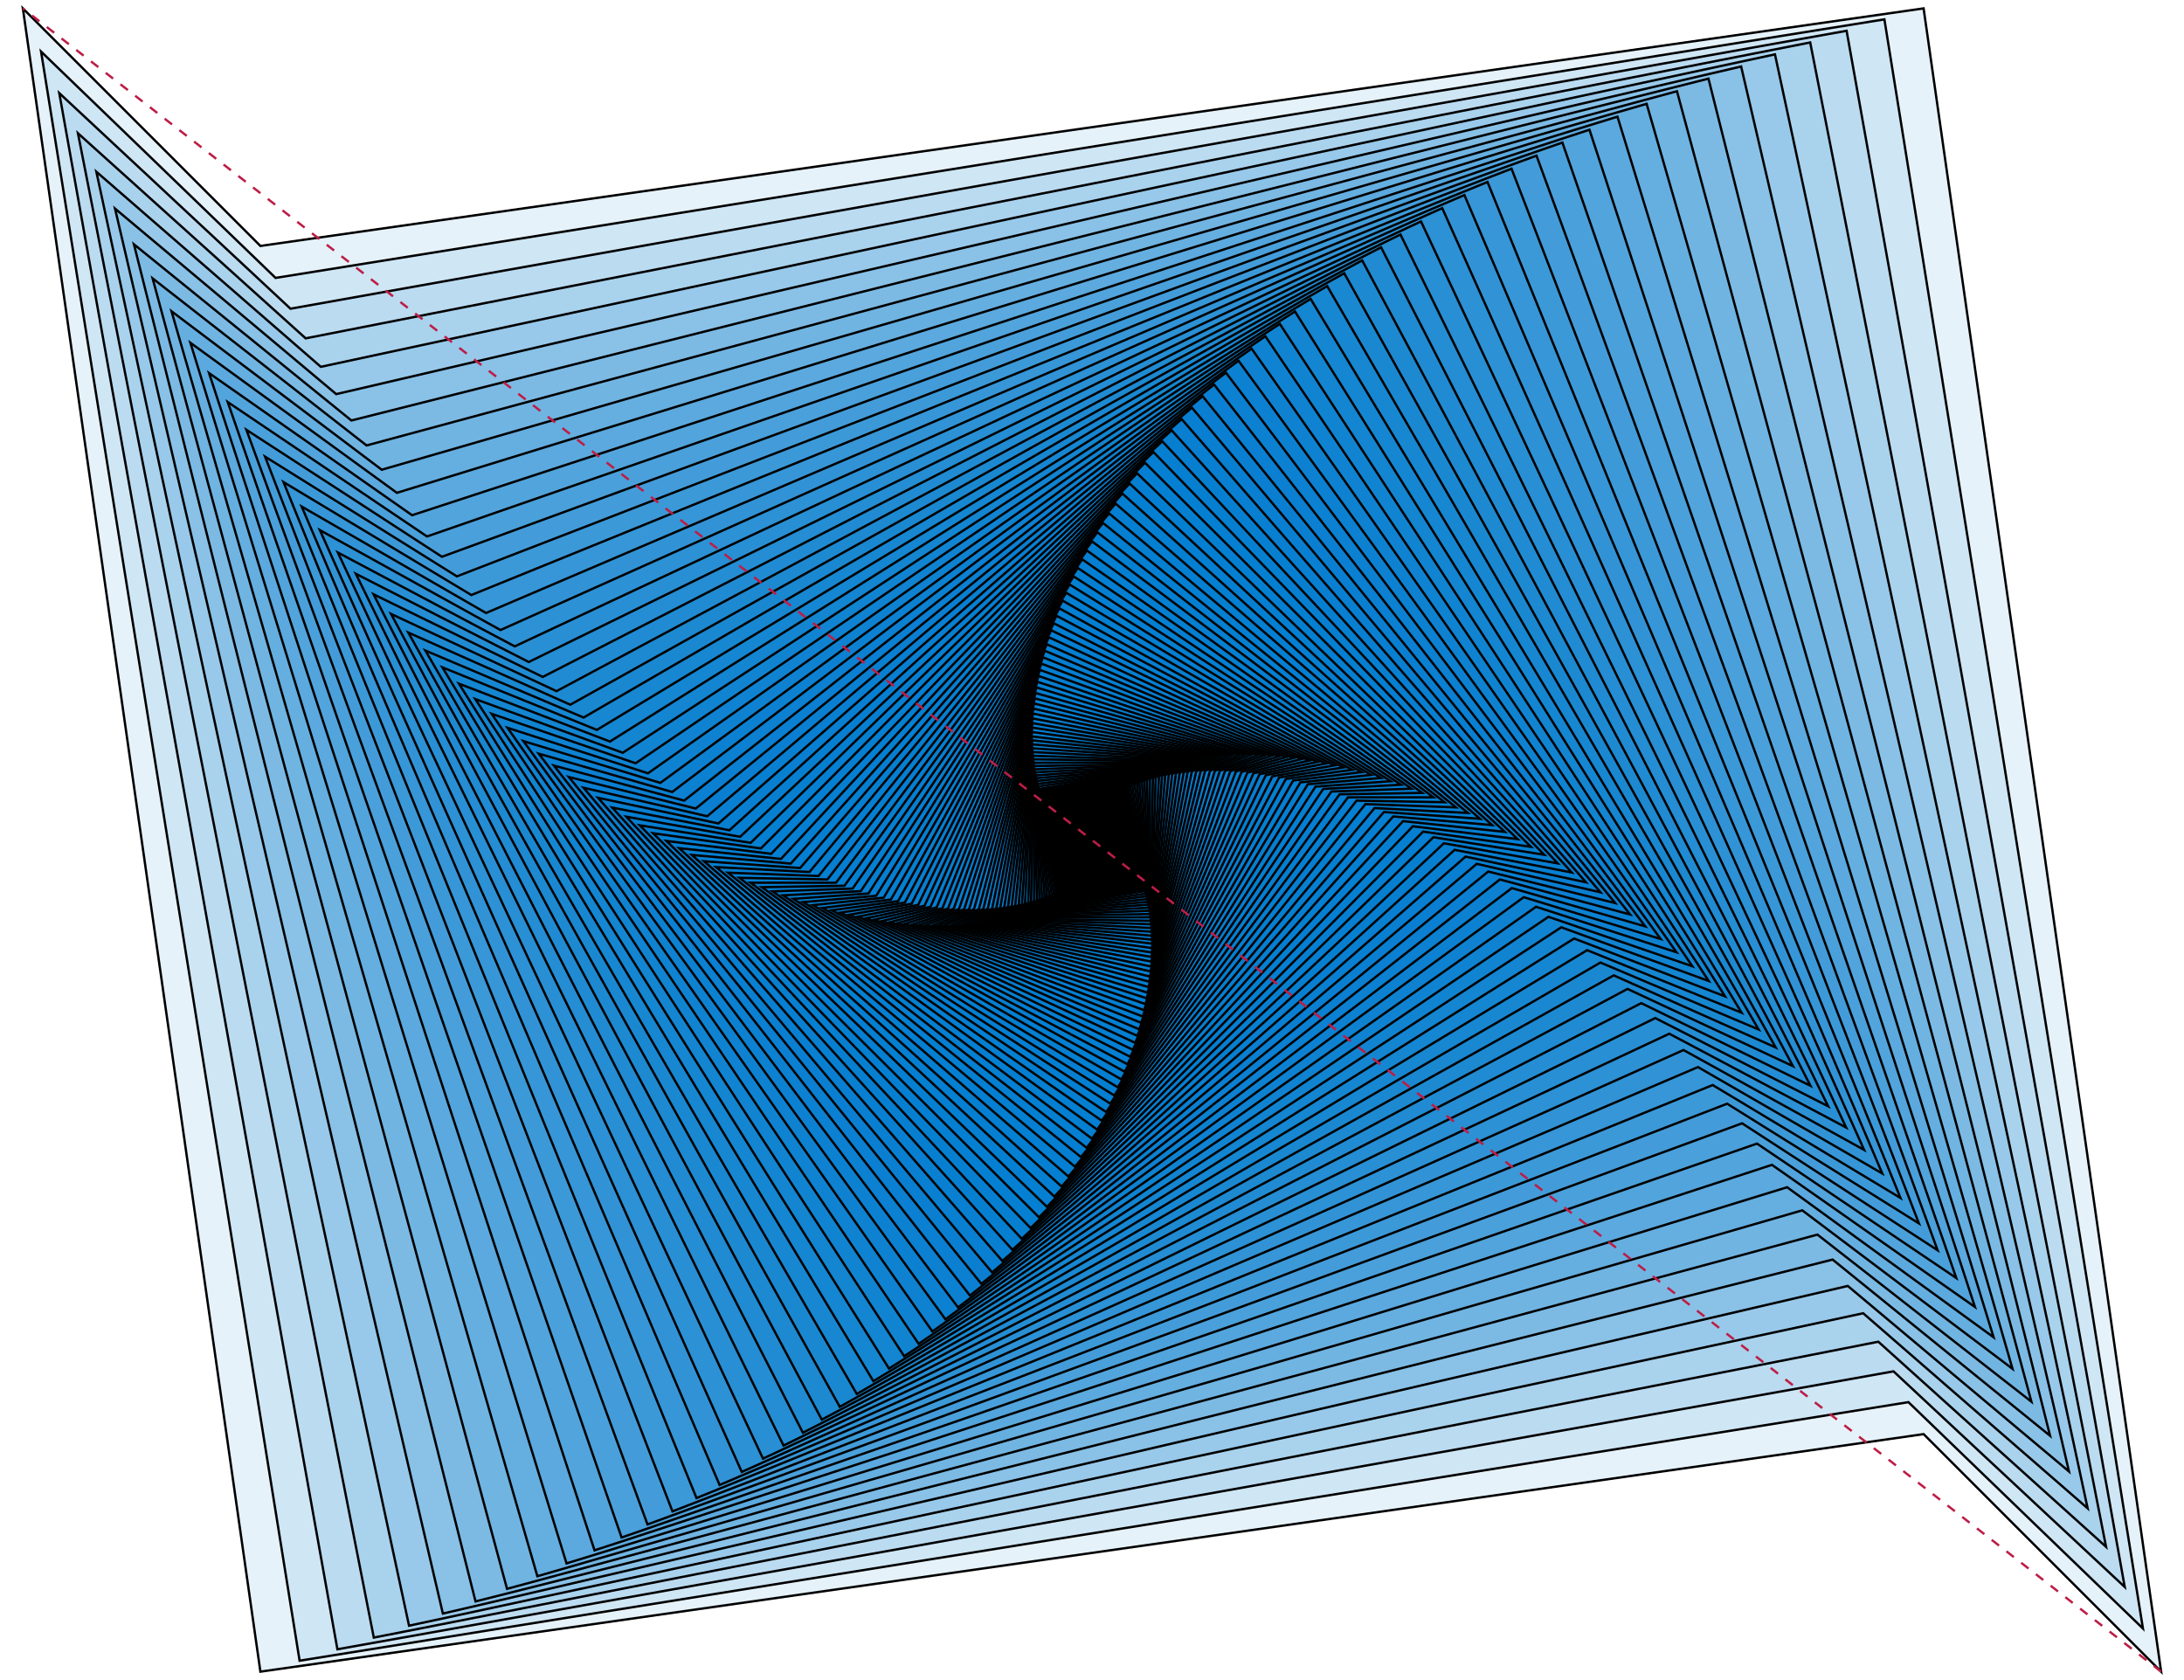 <?xml version="1.0" encoding="utf-8"?>
<!-- Generator: Adobe Illustrator 26.2.1, SVG Export Plug-In . SVG Version: 6.00 Build 0)  -->
<svg version="1.1" id="Layer_1" xmlns="http://www.w3.org/2000/svg" xmlns:xlink="http://www.w3.org/1999/xlink" x="0px" y="0px"
	 width="936px" height="720px" viewBox="0 0 936 720" style="enable-background:new 0 0 936 720;" xml:space="preserve">
<style type="text/css">
	.st0{opacity:0.1;fill:#0081CD;enable-background:new    ;}
	.st1{fill:none;stroke:#000000;stroke-miterlimit:10;}
	.st2{fill:none;stroke:#BC1E46;stroke-miterlimit:10;stroke-dasharray:4,4;}
</style>
<circle class="st0" cx="468" cy="360" r="36"/>
<polygon class="st0" points="824.4,3.6 111.6,105.4 9.8,3.6 111.6,716.4 824.4,614.6 926.2,716.4 "/>
<polygon class="st0" points="807.6,8.3 118.1,119.1 17.6,22.1 128.4,711.7 817.9,600.9 918.4,697.9 "/>
<polygon class="st0" points="791.4,13.2 124.5,132.3 25.4,39.9 144.6,706.8 811.5,587.7 910.6,680.1 "/>
<polygon class="st0" points="775.8,18.2 131,145 33.4,57.1 160.2,701.8 805,575 902.6,662.9 "/>
<polygon class="st0" points="760.7,23.3 137.5,157.2 41.3,73.6 175.3,696.7 798.5,562.8 894.7,646.4 "/>
<polygon class="st0" points="746.2,28.5 144.1,168.9 49.3,89.4 189.8,691.5 791.9,551.1 886.7,630.6 "/>
<polygon class="st0" points="732.2,33.7 150.6,180.2 57.4,104.7 203.8,686.3 785.4,539.8 878.6,615.3 "/>
<polygon class="st0" points="718.7,39.1 157.1,190.9 65.4,119.3 217.3,680.9 778.9,529.1 870.6,600.7 "/>
<polygon class="st0" points="705.7,44.5 163.6,201.3 73.5,133.4 230.3,675.5 772.4,518.7 862.5,586.6 "/>
<polygon class="st0" points="693.2,50 170.1,211.2 81.6,146.9 242.8,670 765.9,508.8 854.4,573.1 "/>
<polygon class="st0" points="681.2,55.6 176.6,220.8 89.6,159.9 254.8,664.4 759.4,499.2 846.4,560.1 "/>
<polygon class="st0" points="669.6,61.1 183,229.9 97.6,172.3 266.4,658.9 753,490.1 838.4,547.7 "/>
<polygon class="st0" points="658.5,66.7 189.4,238.6 105.6,184.2 277.5,653.3 746.6,481.4 830.4,535.8 "/>
<polygon class="st0" points="647.8,72.3 195.8,247 113.6,195.7 288.2,647.7 740.2,473 822.4,524.3 "/>
<polygon class="st0" points="637.5,78 202,255 121.5,206.6 298.5,642 734,465 814.5,513.4 "/>
<polygon class="st0" points="627.6,83.6 208.3,262.7 129.3,217.1 308.4,636.4 727.7,457.3 806.7,502.9 "/>
<polygon class="st0" points="618.1,89.2 214.5,270 137.1,227.2 317.9,630.8 721.5,450 798.9,492.8 "/>
<polygon class="st0" points="609,94.9 220.6,277 144.8,236.8 327,625.1 715.4,443 791.2,483.2 "/>
<polygon class="st0" points="600.2,100.5 226.6,283.7 152.5,245.9 335.8,619.5 709.4,436.3 783.5,474.1 "/>
<polygon class="st0" points="591.9,106 232.6,290.1 160.1,254.7 344.1,614 703.4,429.9 775.9,465.3 "/>
<polygon class="st0" points="583.8,111.6 238.5,296.2 167.6,263.1 352.2,608.4 697.5,423.8 768.4,456.9 "/>
<polygon class="st0" points="576.1,117.1 244.4,302 175,271.1 359.9,602.9 691.6,418 761,448.9 "/>
<polygon class="st0" points="568.8,122.6 250.1,307.5 182.3,278.8 367.2,597.4 685.9,412.5 753.7,441.2 "/>
<polygon class="st0" points="561.7,128.1 255.8,312.8 189.6,286 374.3,591.9 680.2,407.2 746.4,434 "/>
<polygon class="st0" points="555,133.5 261.4,317.8 196.7,293 381,586.5 674.6,402.2 739.3,427 "/>
<polygon class="st0" points="548.5,138.8 266.9,322.6 203.7,299.6 387.5,581.2 669.1,397.4 732.3,420.4 "/>
<polygon class="st0" points="542.3,144.1 272.4,327.1 210.7,305.9 393.7,575.9 663.6,392.9 725.3,414.1 "/>
<polygon class="st0" points="536.4,149.4 277.7,331.4 217.5,311.9 399.6,570.6 658.3,388.6 718.5,408.1 "/>
<polygon class="st0" points="530.8,154.6 283,335.5 224.3,317.6 405.2,565.4 653,384.5 711.7,402.4 "/>
<polygon class="st0" points="525.4,159.7 288.1,339.4 230.9,323 410.6,560.3 647.9,380.6 705.1,397 "/>
<polygon class="st0" points="520.3,164.8 293.2,343.1 237.4,328.1 415.7,555.2 642.8,376.9 698.6,391.9 "/>
<polygon class="st0" points="515.4,169.8 298.2,346.5 243.8,333 420.6,550.2 637.8,373.5 692.2,387 "/>
<polygon class="st0" points="510.8,174.7 303.1,349.8 250.1,337.6 425.2,545.3 632.9,370.2 685.9,382.4 "/>
<polygon class="st0" points="506.4,179.6 307.9,352.9 256.3,341.9 429.6,540.4 628.1,367.1 679.7,378.1 "/>
<polygon class="st0" points="502.1,184.4 312.6,355.8 262.4,346.1 433.9,535.6 623.4,364.2 673.6,373.9 "/>
<polygon class="st0" points="498.1,189.1 317.2,358.6 268.4,350 437.9,530.9 618.8,361.4 667.6,370 "/>
<polygon class="st0" points="494.3,193.7 321.7,361.2 274.2,353.7 441.7,526.3 614.3,358.8 661.8,366.3 "/>
<polygon class="st0" points="490.7,198.3 326.1,363.6 279.9,357.1 445.3,521.7 609.9,356.4 656.1,362.9 "/>
<polygon class="st0" points="487.3,202.8 330.5,365.9 285.6,360.4 448.7,517.2 605.5,354.1 650.4,359.6 "/>
<polygon class="st0" points="484.1,207.2 334.7,368.1 291.1,363.5 451.9,512.8 601.3,351.9 644.9,356.5 "/>
<polygon class="st0" points="481,211.5 338.9,370.1 296.5,366.4 455,508.5 597.1,349.9 639.5,353.6 "/>
<polygon class="st0" points="478.1,215.8 342.9,372 301.7,369.1 457.9,504.2 593.1,348 634.3,350.9 "/>
<polygon class="st0" points="475.3,220 346.9,373.7 306.9,371.6 460.7,500 589.1,346.3 629.1,348.4 "/>
<polygon class="st0" points="472.7,224.1 350.8,375.4 312,374 463.3,495.9 585.2,344.6 624,346 "/>
<polygon class="st0" points="470.3,228.1 354.6,376.9 316.9,376.2 465.7,491.9 581.4,343.1 619.1,343.8 "/>
<polygon class="st0" points="468,232 358.3,378.3 321.7,378.3 468,488 577.7,341.7 614.3,341.7 "/>
<polygon class="st0" points="465.8,235.9 361.9,379.6 326.5,380.2 470.2,484.1 574.1,340.4 609.5,339.8 "/>
<polygon class="st0" points="463.8,239.7 365.4,380.8 331.1,382 472.2,480.3 570.6,339.2 604.9,338 "/>
<polygon class="st0" points="461.9,243.4 368.9,381.9 335.6,383.7 474.1,476.6 567.1,338.1 600.4,336.3 "/>
<polygon class="st0" points="460.1,247 372.2,382.9 340,385.2 475.9,473 563.8,337.1 596,334.8 "/>
<polygon class="st0" points="458.4,250.5 375.5,383.9 344.2,386.6 477.6,469.5 560.5,336.1 591.8,333.4 "/>
<polygon class="st0" points="456.9,254 378.7,384.7 348.4,387.9 479.1,466 557.3,335.3 587.6,332.1 "/>
<polygon class="st0" points="455.4,257.4 381.8,385.5 352.5,389.1 480.6,462.6 554.2,334.5 583.5,330.9 "/>
<polygon class="st0" points="454,260.7 384.9,386.2 356.5,390.1 482,459.3 551.1,333.8 579.5,329.9 "/>
<polygon class="st0" points="452.8,263.9 387.8,386.8 360.3,391.1 483.2,456.1 548.2,333.2 575.7,328.9 "/>
<polygon class="st0" points="451.6,267.1 390.7,387.3 364.1,392 484.4,452.9 545.3,332.7 571.9,328 "/>
<polygon class="st0" points="450.5,270.1 393.5,387.8 367.8,392.8 485.5,449.9 542.5,332.2 568.2,327.2 "/>
<polygon class="st0" points="449.5,273.1 396.2,388.2 371.4,393.5 486.5,446.9 539.8,331.8 564.6,326.5 "/>
<polygon class="st0" points="448.6,276.1 398.8,388.6 374.8,394.1 487.4,443.9 537.2,331.4 561.2,325.9 "/>
<polygon class="st0" points="447.8,278.9 401.4,388.9 378.2,394.7 488.2,441.1 534.6,331.1 557.8,325.3 "/>
<polygon class="st0" points="447,281.7 403.9,389.2 381.5,395.2 489,438.3 532.1,330.8 554.5,324.8 "/>
<polygon class="st0" points="446.3,284.4 406.3,389.4 384.7,395.6 489.7,435.6 529.7,330.6 551.3,324.4 "/>
<polygon class="st0" points="445.7,287.1 408.7,389.5 387.8,395.9 490.3,432.9 527.3,330.5 548.2,324.1 "/>
<polygon class="st0" points="445.1,289.7 411,389.6 390.9,396.2 490.9,430.3 525,330.4 545.1,323.8 "/>
<polygon class="st0" points="444.6,292.2 413.2,389.7 393.8,396.4 491.4,427.8 522.8,330.3 542.2,323.6 "/>
<polygon class="st0" points="444.2,294.6 415.3,389.7 396.7,396.5 491.8,425.4 520.7,330.3 539.3,323.5 "/>
<polygon class="st0" points="443.8,297 417.4,389.7 399.4,396.7 492.2,423 518.6,330.3 536.6,323.3 "/>
<polygon class="st0" points="443.5,299.3 419.5,389.7 402.1,396.7 492.5,420.7 516.5,330.3 533.9,323.3 "/>
<polygon class="st0" points="443.2,301.5 421.4,389.6 404.7,396.7 492.8,418.5 514.6,330.4 531.3,323.3 "/>
<polygon class="st0" points="442.9,303.7 423.3,389.5 407.3,396.7 493.1,416.3 512.7,330.5 528.7,323.3 "/>
<polygon class="st0" points="442.7,305.8 425.2,389.4 409.7,396.6 493.3,414.2 510.8,330.6 526.3,323.4 "/>
<polygon class="st0" points="442.6,307.9 427,389.2 412.1,396.5 493.4,412.1 509,330.8 523.9,323.5 "/>
<polygon class="st0" points="442.5,309.9 428.7,389 414.4,396.3 493.5,410.1 507.3,331 521.6,323.7 "/>
<polygon class="st0" points="442.4,311.8 430.4,388.8 416.6,396.1 493.6,408.2 505.6,331.2 519.4,323.9 "/>
<polygon class="st0" points="442.3,313.7 432,388.6 418.8,395.9 493.7,406.3 504,331.4 517.2,324.1 "/>
<polygon class="st0" points="442.3,315.6 433.6,388.3 420.9,395.7 493.7,404.4 502.4,331.7 515.1,324.3 "/>
<polygon class="st0" points="442.4,317.3 435.1,388.1 422.9,395.4 493.6,402.7 500.9,331.9 513.1,324.6 "/>
<polygon class="st0" points="442.4,319 436.6,387.8 424.9,395.1 493.6,401 499.4,332.2 511.1,324.9 "/>
<polygon class="st0" points="442.5,320.7 438,387.5 426.7,394.8 493.5,399.3 498,332.5 509.3,325.2 "/>
<polygon class="st0" points="442.6,322.3 439.3,387.2 428.6,394.4 493.4,397.7 496.7,332.8 507.4,325.6 "/>
<polygon class="st0" points="442.7,323.9 440.7,386.8 430.4,394 493.3,396.1 495.3,333.2 505.6,326 "/>
<polygon class="st0" points="442.9,325.4 441.9,386.5 432.1,393.7 493.1,394.6 494.1,333.5 503.9,326.3 "/>
<polygon class="st0" points="443,326.9 443.2,386.1 433.7,393.3 493,393.1 492.8,333.9 502.3,326.7 "/>
<polygon class="st0" points="443.2,328.3 444.4,385.8 435.3,392.8 492.8,391.7 491.6,334.2 500.7,327.2 "/>
<polygon class="st0" points="443.4,329.7 445.5,385.4 436.9,392.4 492.6,390.3 490.5,334.6 499.1,327.6 "/>
<polygon class="st0" points="443.7,331 446.6,385 438.3,391.9 492.3,389 489.4,335 497.7,328.1 "/>
<polygon class="st0" points="443.9,332.3 447.7,384.6 439.8,391.5 492.1,387.7 488.3,335.4 496.2,328.5 "/>
<polygon class="st0" points="444.2,333.5 448.7,384.2 441.2,391 491.8,386.5 487.3,335.8 494.8,329 "/>
<polygon class="st0" points="444.4,334.7 449.7,383.8 442.5,390.5 491.6,385.3 486.3,336.2 493.5,329.5 "/>
<polygon class="st0" points="444.7,335.9 450.7,383.4 443.8,390 491.3,384.1 485.3,336.6 492.2,330 "/>
<polygon class="st0" points="445,337 451.6,383 445,389.5 491,383 484.4,337 491,330.5 "/>
<polygon class="st1" points="824.4,3.6 111.6,105.4 9.8,3.6 111.6,716.4 824.4,614.6 926.2,716.4 "/>
<polygon class="st1" points="807.6,8.3 118.1,119.1 17.6,22.1 128.4,711.7 817.9,600.9 918.4,697.9 "/>
<polygon class="st1" points="791.4,13.2 124.5,132.3 25.4,39.9 144.6,706.8 811.5,587.7 910.6,680.1 "/>
<polygon class="st1" points="775.8,18.2 131,145 33.4,57.1 160.2,701.8 805,575 902.6,662.9 "/>
<polygon class="st1" points="760.7,23.3 137.5,157.2 41.3,73.6 175.3,696.7 798.5,562.8 894.7,646.4 "/>
<polygon class="st1" points="746.2,28.5 144.1,168.9 49.3,89.4 189.8,691.5 791.9,551.1 886.7,630.6 "/>
<polygon class="st1" points="732.2,33.7 150.6,180.2 57.4,104.7 203.8,686.3 785.4,539.8 878.6,615.3 "/>
<polygon class="st1" points="718.7,39.1 157.1,190.9 65.4,119.3 217.3,680.9 778.9,529.1 870.6,600.7 "/>
<polygon class="st1" points="705.7,44.5 163.6,201.3 73.5,133.4 230.3,675.5 772.4,518.7 862.5,586.6 "/>
<polygon class="st1" points="693.2,50 170.1,211.2 81.6,146.9 242.8,670 765.9,508.8 854.4,573.1 "/>
<polygon class="st1" points="681.2,55.6 176.6,220.8 89.6,159.9 254.8,664.4 759.4,499.2 846.4,560.1 "/>
<polygon class="st1" points="669.6,61.1 183,229.9 97.6,172.3 266.4,658.9 753,490.1 838.4,547.7 "/>
<polygon class="st1" points="658.5,66.7 189.4,238.6 105.6,184.2 277.5,653.3 746.6,481.4 830.4,535.8 "/>
<polygon class="st1" points="647.8,72.3 195.8,247 113.6,195.7 288.2,647.7 740.2,473 822.4,524.3 "/>
<polygon class="st1" points="637.5,78 202,255 121.5,206.6 298.5,642 734,465 814.5,513.4 "/>
<polygon class="st1" points="627.6,83.6 208.3,262.7 129.3,217.1 308.4,636.4 727.7,457.3 806.7,502.9 "/>
<polygon class="st1" points="618.1,89.2 214.5,270 137.1,227.2 317.9,630.8 721.5,450 798.9,492.8 "/>
<polygon class="st1" points="609,94.9 220.6,277 144.8,236.8 327,625.1 715.4,443 791.2,483.2 "/>
<polygon class="st1" points="600.2,100.5 226.6,283.7 152.5,245.9 335.8,619.5 709.4,436.3 783.5,474.1 "/>
<polygon class="st1" points="591.9,106 232.6,290.1 160.1,254.7 344.1,614 703.4,429.9 775.9,465.3 "/>
<polygon class="st1" points="583.8,111.6 238.5,296.2 167.6,263.1 352.2,608.4 697.5,423.8 768.4,456.9 "/>
<polygon class="st1" points="576.1,117.1 244.4,302 175,271.1 359.9,602.9 691.6,418 761,448.9 "/>
<polygon class="st1" points="568.8,122.6 250.1,307.5 182.3,278.8 367.2,597.4 685.9,412.5 753.7,441.2 "/>
<polygon class="st1" points="561.7,128.1 255.8,312.8 189.6,286 374.3,591.9 680.2,407.2 746.4,434 "/>
<polygon class="st1" points="555,133.5 261.4,317.8 196.7,293 381,586.5 674.6,402.2 739.3,427 "/>
<polygon class="st1" points="548.5,138.8 266.9,322.6 203.7,299.6 387.5,581.2 669.1,397.4 732.3,420.4 "/>
<polygon class="st1" points="542.3,144.1 272.4,327.1 210.7,305.9 393.7,575.9 663.6,392.9 725.3,414.1 "/>
<polygon class="st1" points="536.4,149.4 277.7,331.4 217.5,311.9 399.6,570.6 658.3,388.6 718.5,408.1 "/>
<polygon class="st1" points="530.8,154.6 283,335.5 224.3,317.6 405.2,565.4 653,384.5 711.7,402.4 "/>
<polygon class="st1" points="525.4,159.7 288.1,339.4 230.9,323 410.6,560.3 647.9,380.6 705.1,397 "/>
<polygon class="st1" points="520.3,164.8 293.2,343.1 237.4,328.1 415.7,555.2 642.8,376.9 698.6,391.9 "/>
<polygon class="st1" points="515.4,169.8 298.2,346.5 243.8,333 420.6,550.2 637.8,373.5 692.2,387 "/>
<polygon class="st1" points="510.8,174.7 303.1,349.8 250.1,337.6 425.2,545.3 632.9,370.2 685.9,382.4 "/>
<polygon class="st1" points="506.4,179.6 307.9,352.9 256.3,341.9 429.6,540.4 628.1,367.1 679.7,378.1 "/>
<polygon class="st1" points="502.1,184.4 312.6,355.8 262.4,346.1 433.9,535.6 623.4,364.2 673.6,373.9 "/>
<polygon class="st1" points="498.1,189.1 317.2,358.6 268.4,350 437.9,530.9 618.8,361.4 667.6,370 "/>
<polygon class="st1" points="494.3,193.7 321.7,361.2 274.2,353.7 441.7,526.3 614.3,358.8 661.8,366.3 "/>
<polygon class="st1" points="490.7,198.3 326.1,363.6 279.9,357.1 445.3,521.7 609.9,356.4 656.1,362.9 "/>
<polygon class="st1" points="487.3,202.8 330.5,365.9 285.6,360.4 448.7,517.2 605.5,354.1 650.4,359.6 "/>
<polygon class="st1" points="484.1,207.2 334.7,368.1 291.1,363.5 451.9,512.8 601.3,351.9 644.9,356.5 "/>
<polygon class="st1" points="481,211.5 338.9,370.1 296.5,366.4 455,508.5 597.1,349.9 639.5,353.6 "/>
<polygon class="st1" points="478.1,215.8 342.9,372 301.7,369.1 457.9,504.2 593.1,348 634.3,350.9 "/>
<polygon class="st1" points="475.3,220 346.9,373.7 306.9,371.6 460.7,500 589.1,346.3 629.1,348.4 "/>
<polygon class="st1" points="472.7,224.1 350.8,375.4 312,374 463.3,495.9 585.2,344.6 624,346 "/>
<polygon class="st1" points="470.3,228.1 354.6,376.9 316.9,376.2 465.7,491.9 581.4,343.1 619.1,343.8 "/>
<polygon class="st1" points="468,232 358.3,378.3 321.7,378.3 468,488 577.7,341.7 614.3,341.7 "/>
<polygon class="st1" points="465.8,235.9 361.9,379.6 326.5,380.2 470.2,484.1 574.1,340.4 609.5,339.8 "/>
<polygon class="st1" points="463.8,239.7 365.4,380.8 331.1,382 472.2,480.3 570.6,339.2 604.9,338 "/>
<polygon class="st1" points="461.9,243.4 368.9,381.9 335.6,383.7 474.1,476.6 567.1,338.1 600.4,336.3 "/>
<polygon class="st1" points="460.1,247 372.2,382.9 340,385.2 475.9,473 563.8,337.1 596,334.8 "/>
<polygon class="st1" points="458.4,250.5 375.5,383.9 344.2,386.6 477.6,469.5 560.5,336.1 591.8,333.4 "/>
<polygon class="st1" points="456.9,254 378.7,384.7 348.4,387.9 479.1,466 557.3,335.3 587.6,332.1 "/>
<polygon class="st1" points="455.4,257.4 381.8,385.5 352.5,389.1 480.6,462.6 554.2,334.5 583.5,330.9 "/>
<polygon class="st1" points="454,260.7 384.9,386.2 356.5,390.1 482,459.3 551.1,333.8 579.5,329.9 "/>
<polygon class="st1" points="452.8,263.9 387.8,386.8 360.3,391.1 483.2,456.1 548.2,333.2 575.7,328.9 "/>
<polygon class="st1" points="451.6,267.1 390.7,387.3 364.1,392 484.4,452.9 545.3,332.7 571.9,328 "/>
<polygon class="st1" points="450.5,270.1 393.5,387.8 367.8,392.8 485.5,449.9 542.5,332.2 568.2,327.2 "/>
<polygon class="st1" points="449.5,273.1 396.2,388.2 371.4,393.5 486.5,446.9 539.8,331.8 564.6,326.5 "/>
<polygon class="st1" points="448.6,276.1 398.8,388.6 374.8,394.1 487.4,443.9 537.2,331.4 561.2,325.9 "/>
<polygon class="st1" points="447.8,278.9 401.4,388.9 378.2,394.7 488.2,441.1 534.6,331.1 557.8,325.3 "/>
<polygon class="st1" points="447,281.7 403.9,389.2 381.5,395.2 489,438.3 532.1,330.8 554.5,324.8 "/>
<polygon class="st1" points="446.3,284.4 406.3,389.4 384.7,395.6 489.7,435.6 529.7,330.6 551.3,324.4 "/>
<polygon class="st1" points="445.7,287.1 408.7,389.5 387.8,395.9 490.3,432.9 527.3,330.5 548.2,324.1 "/>
<polygon class="st1" points="445.1,289.7 411,389.6 390.9,396.2 490.9,430.3 525,330.4 545.1,323.8 "/>
<polygon class="st1" points="444.6,292.2 413.2,389.7 393.8,396.4 491.4,427.8 522.8,330.3 542.2,323.6 "/>
<polygon class="st1" points="444.2,294.6 415.3,389.7 396.7,396.5 491.8,425.4 520.7,330.3 539.3,323.5 "/>
<polygon class="st1" points="443.8,297 417.4,389.7 399.4,396.7 492.2,423 518.6,330.3 536.6,323.3 "/>
<polygon class="st1" points="443.5,299.3 419.5,389.7 402.1,396.7 492.5,420.7 516.5,330.3 533.9,323.3 "/>
<polygon class="st1" points="443.2,301.5 421.4,389.6 404.7,396.7 492.8,418.5 514.6,330.4 531.3,323.3 "/>
<polygon class="st1" points="442.9,303.7 423.3,389.5 407.3,396.7 493.1,416.3 512.7,330.5 528.7,323.3 "/>
<polygon class="st1" points="442.7,305.8 425.2,389.4 409.7,396.6 493.3,414.2 510.8,330.6 526.3,323.4 "/>
<polygon class="st1" points="442.6,307.9 427,389.2 412.1,396.5 493.4,412.1 509,330.8 523.9,323.5 "/>
<polygon class="st1" points="442.5,309.9 428.7,389 414.4,396.3 493.5,410.1 507.3,331 521.6,323.7 "/>
<polygon class="st1" points="442.4,311.8 430.4,388.8 416.6,396.1 493.6,408.2 505.6,331.2 519.4,323.9 "/>
<polygon class="st1" points="442.3,313.7 432,388.6 418.8,395.9 493.7,406.3 504,331.4 517.2,324.1 "/>
<polygon class="st1" points="442.3,315.6 433.6,388.3 420.9,395.7 493.7,404.4 502.4,331.7 515.1,324.3 "/>
<polygon class="st1" points="442.4,317.3 435.1,388.1 422.9,395.4 493.6,402.7 500.9,331.9 513.1,324.6 "/>
<polygon class="st1" points="442.4,319 436.6,387.8 424.9,395.1 493.6,401 499.4,332.2 511.1,324.9 "/>
<polygon class="st1" points="442.5,320.7 438,387.5 426.7,394.8 493.5,399.3 498,332.5 509.3,325.2 "/>
<polygon class="st1" points="442.6,322.3 439.3,387.2 428.6,394.4 493.4,397.7 496.7,332.8 507.4,325.6 "/>
<polygon class="st1" points="442.7,323.9 440.7,386.8 430.4,394 493.3,396.1 495.3,333.2 505.6,326 "/>
<polygon class="st1" points="442.9,325.4 441.9,386.5 432.1,393.7 493.1,394.6 494.1,333.5 503.9,326.3 "/>
<polygon class="st1" points="443,326.9 443.2,386.1 433.7,393.3 493,393.1 492.8,333.9 502.3,326.7 "/>
<polygon class="st1" points="443.2,328.3 444.4,385.8 435.3,392.8 492.8,391.7 491.6,334.2 500.7,327.2 "/>
<polygon class="st1" points="443.4,329.7 445.5,385.4 436.9,392.4 492.6,390.3 490.5,334.6 499.1,327.6 "/>
<polygon class="st1" points="443.7,331 446.6,385 438.3,391.9 492.3,389 489.4,335 497.7,328.1 "/>
<polygon class="st1" points="443.9,332.3 447.7,384.6 439.8,391.5 492.1,387.7 488.3,335.4 496.2,328.5 "/>
<polygon class="st1" points="444.2,333.5 448.7,384.2 441.2,391 491.8,386.5 487.3,335.8 494.8,329 "/>
<polygon class="st1" points="444.4,334.7 449.7,383.8 442.5,390.5 491.6,385.3 486.3,336.2 493.5,329.5 "/>
<polygon class="st1" points="444.7,335.9 450.7,383.4 443.8,390 491.3,384.1 485.3,336.6 492.2,330 "/>
<polygon class="st1" points="445,337 451.6,383 445,389.5 491,383 484.4,337 491,330.5 "/>
<polygon class="st1" points="445.3,338.1 452.5,382.6 446.2,389 490.7,381.9 483.5,337.4 489.8,331 "/>
<polygon points="445.3,338.1 452.5,382.6 446.2,389 490.7,381.9 483.5,337.4 489.8,331 "/>
<line class="st2" x1="926.2" y1="716.4" x2="9.8" y2="3.6"/>
</svg>
